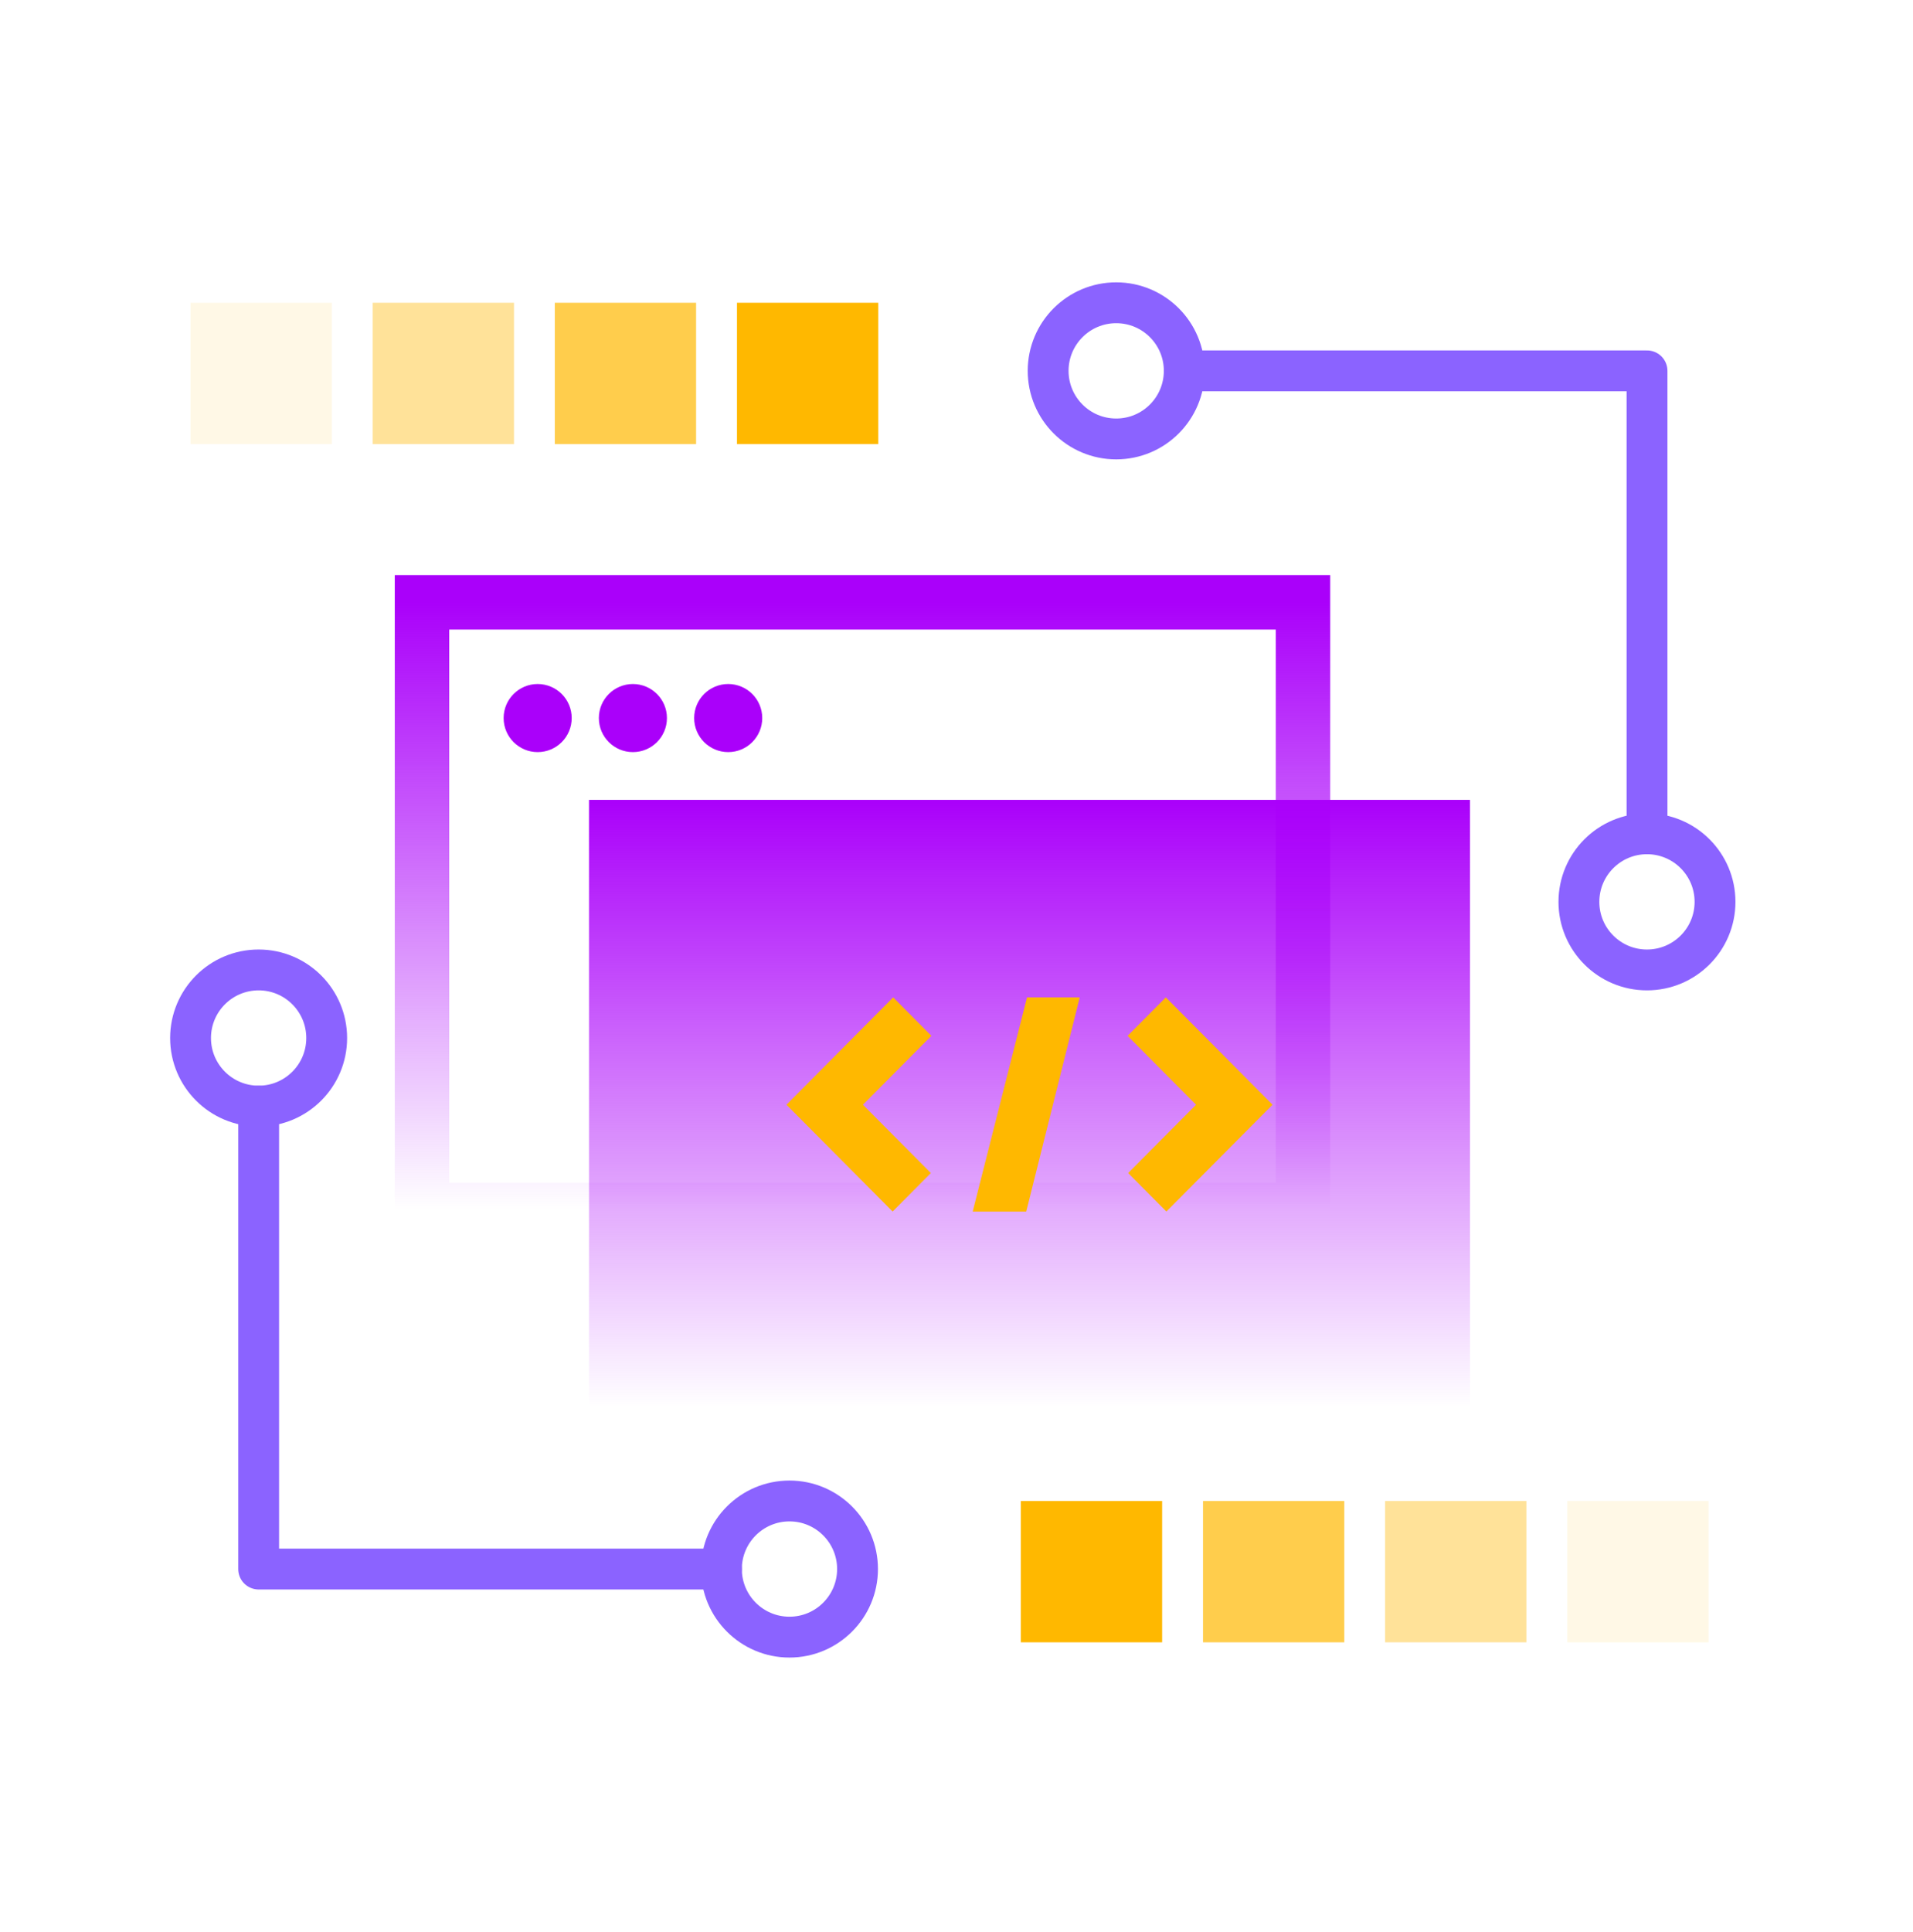 <svg width="106" height="107" viewBox="0 0 106 107" fill="none" xmlns="http://www.w3.org/2000/svg">
<rect x="23.383" y="33.364" width="48.816" height="33.666" stroke="url(#paint0_linear_481_1928)" stroke-width="3.017"/>
<rect x="32.637" y="44.306" width="48.816" height="33.666" fill="url(#paint1_linear_481_1928)"/>
<path fill-rule="evenodd" clip-rule="evenodd" d="M49.46 67.109L43.578 61.194L49.491 55.247L51.609 57.378L47.816 61.194L51.579 64.978L49.46 67.109ZM64.63 67.109L62.511 64.978L66.274 61.194L62.48 57.378L64.599 55.247L70.512 61.194L64.63 67.109ZM53.898 67.11H56.864L59.829 55.247H56.908L53.898 67.11Z" fill="#FFB800"/>
<circle cx="29.792" cy="39.775" r="1.886" fill="#AA00FA"/>
<circle cx="35.069" cy="39.775" r="1.886" fill="#AA00FA"/>
<circle cx="40.35" cy="39.775" r="1.886" fill="#AA00FA"/>
<path d="M14.332 61.27V86.913H39.975" stroke="#8B63FF" stroke-width="2.263" stroke-linecap="round" stroke-linejoin="round"/>
<path fill-rule="evenodd" clip-rule="evenodd" d="M43.745 90.684C41.662 90.684 39.974 88.995 39.974 86.913C39.974 84.83 41.662 83.142 43.745 83.142C45.827 83.142 47.516 84.83 47.516 86.913C47.516 88.995 45.827 90.684 43.745 90.684Z" stroke="#8B63FF" stroke-width="2.263"/>
<path fill-rule="evenodd" clip-rule="evenodd" d="M14.331 61.27C12.248 61.27 10.559 59.581 10.559 57.499C10.559 55.416 12.248 53.727 14.331 53.727C16.413 53.727 18.102 55.416 18.102 57.499C18.102 59.581 16.413 61.27 14.331 61.27Z" stroke="#8B63FF" stroke-width="2.263"/>
<path d="M91.262 46.185V20.543H65.619" stroke="#8B63FF" stroke-width="2.263" stroke-linecap="round" stroke-linejoin="round"/>
<path fill-rule="evenodd" clip-rule="evenodd" d="M61.849 16.771C63.932 16.771 65.62 18.46 65.62 20.542C65.62 22.625 63.932 24.314 61.849 24.314C59.767 24.314 58.078 22.625 58.078 20.542C58.078 18.46 59.767 16.771 61.849 16.771Z" stroke="#8B63FF" stroke-width="2.263"/>
<path fill-rule="evenodd" clip-rule="evenodd" d="M91.259 46.185C93.342 46.185 95.03 47.874 95.03 49.956C95.03 52.039 93.342 53.727 91.259 53.727C89.177 53.727 87.488 52.039 87.488 49.956C87.488 47.874 89.177 46.185 91.259 46.185Z" stroke="#8B63FF" stroke-width="2.263"/>
<rect opacity="0.1" width="7.829" height="7.829" transform="matrix(0 -1 -1 0 94.672 90.971)" fill="#FFB800"/>
<rect opacity="0.4" width="7.829" height="7.829" transform="matrix(0 -1 -1 0 84.578 90.971)" fill="#FFB800"/>
<rect opacity="0.7" width="7.829" height="7.829" transform="matrix(0 -1 -1 0 74.488 90.971)" fill="#FFB800"/>
<rect width="7.829" height="7.829" transform="matrix(0 -1 -1 0 64.394 90.971)" fill="#FFB800"/>
<rect opacity="0.1" width="7.829" height="7.829" transform="matrix(0 1 1 0 10.559 16.771)" fill="#FFB800"/>
<rect opacity="0.4" width="7.829" height="7.829" transform="matrix(0 1 1 0 20.652 16.771)" fill="#FFB800"/>
<rect opacity="0.7" width="7.829" height="7.829" transform="matrix(0 1 1 0 30.742 16.771)" fill="#FFB800"/>
<rect width="7.829" height="7.829" transform="matrix(0 1 1 0 40.836 16.771)" fill="#FFB800"/>
<defs>
<linearGradient id="paint0_linear_481_1928" x1="47.791" y1="33.364" x2="47.791" y2="67.03" gradientUnits="userSpaceOnUse">
<stop stop-color="#AA00FA"/>
<stop offset="1" stop-color="#AA00FA" stop-opacity="0"/>
</linearGradient>
<linearGradient id="paint1_linear_481_1928" x1="57.045" y1="44.306" x2="57.045" y2="77.972" gradientUnits="userSpaceOnUse">
<stop stop-color="#AA00FA"/>
<stop offset="1" stop-color="#AA00FA" stop-opacity="0"/>
</linearGradient>
</defs>
</svg>
